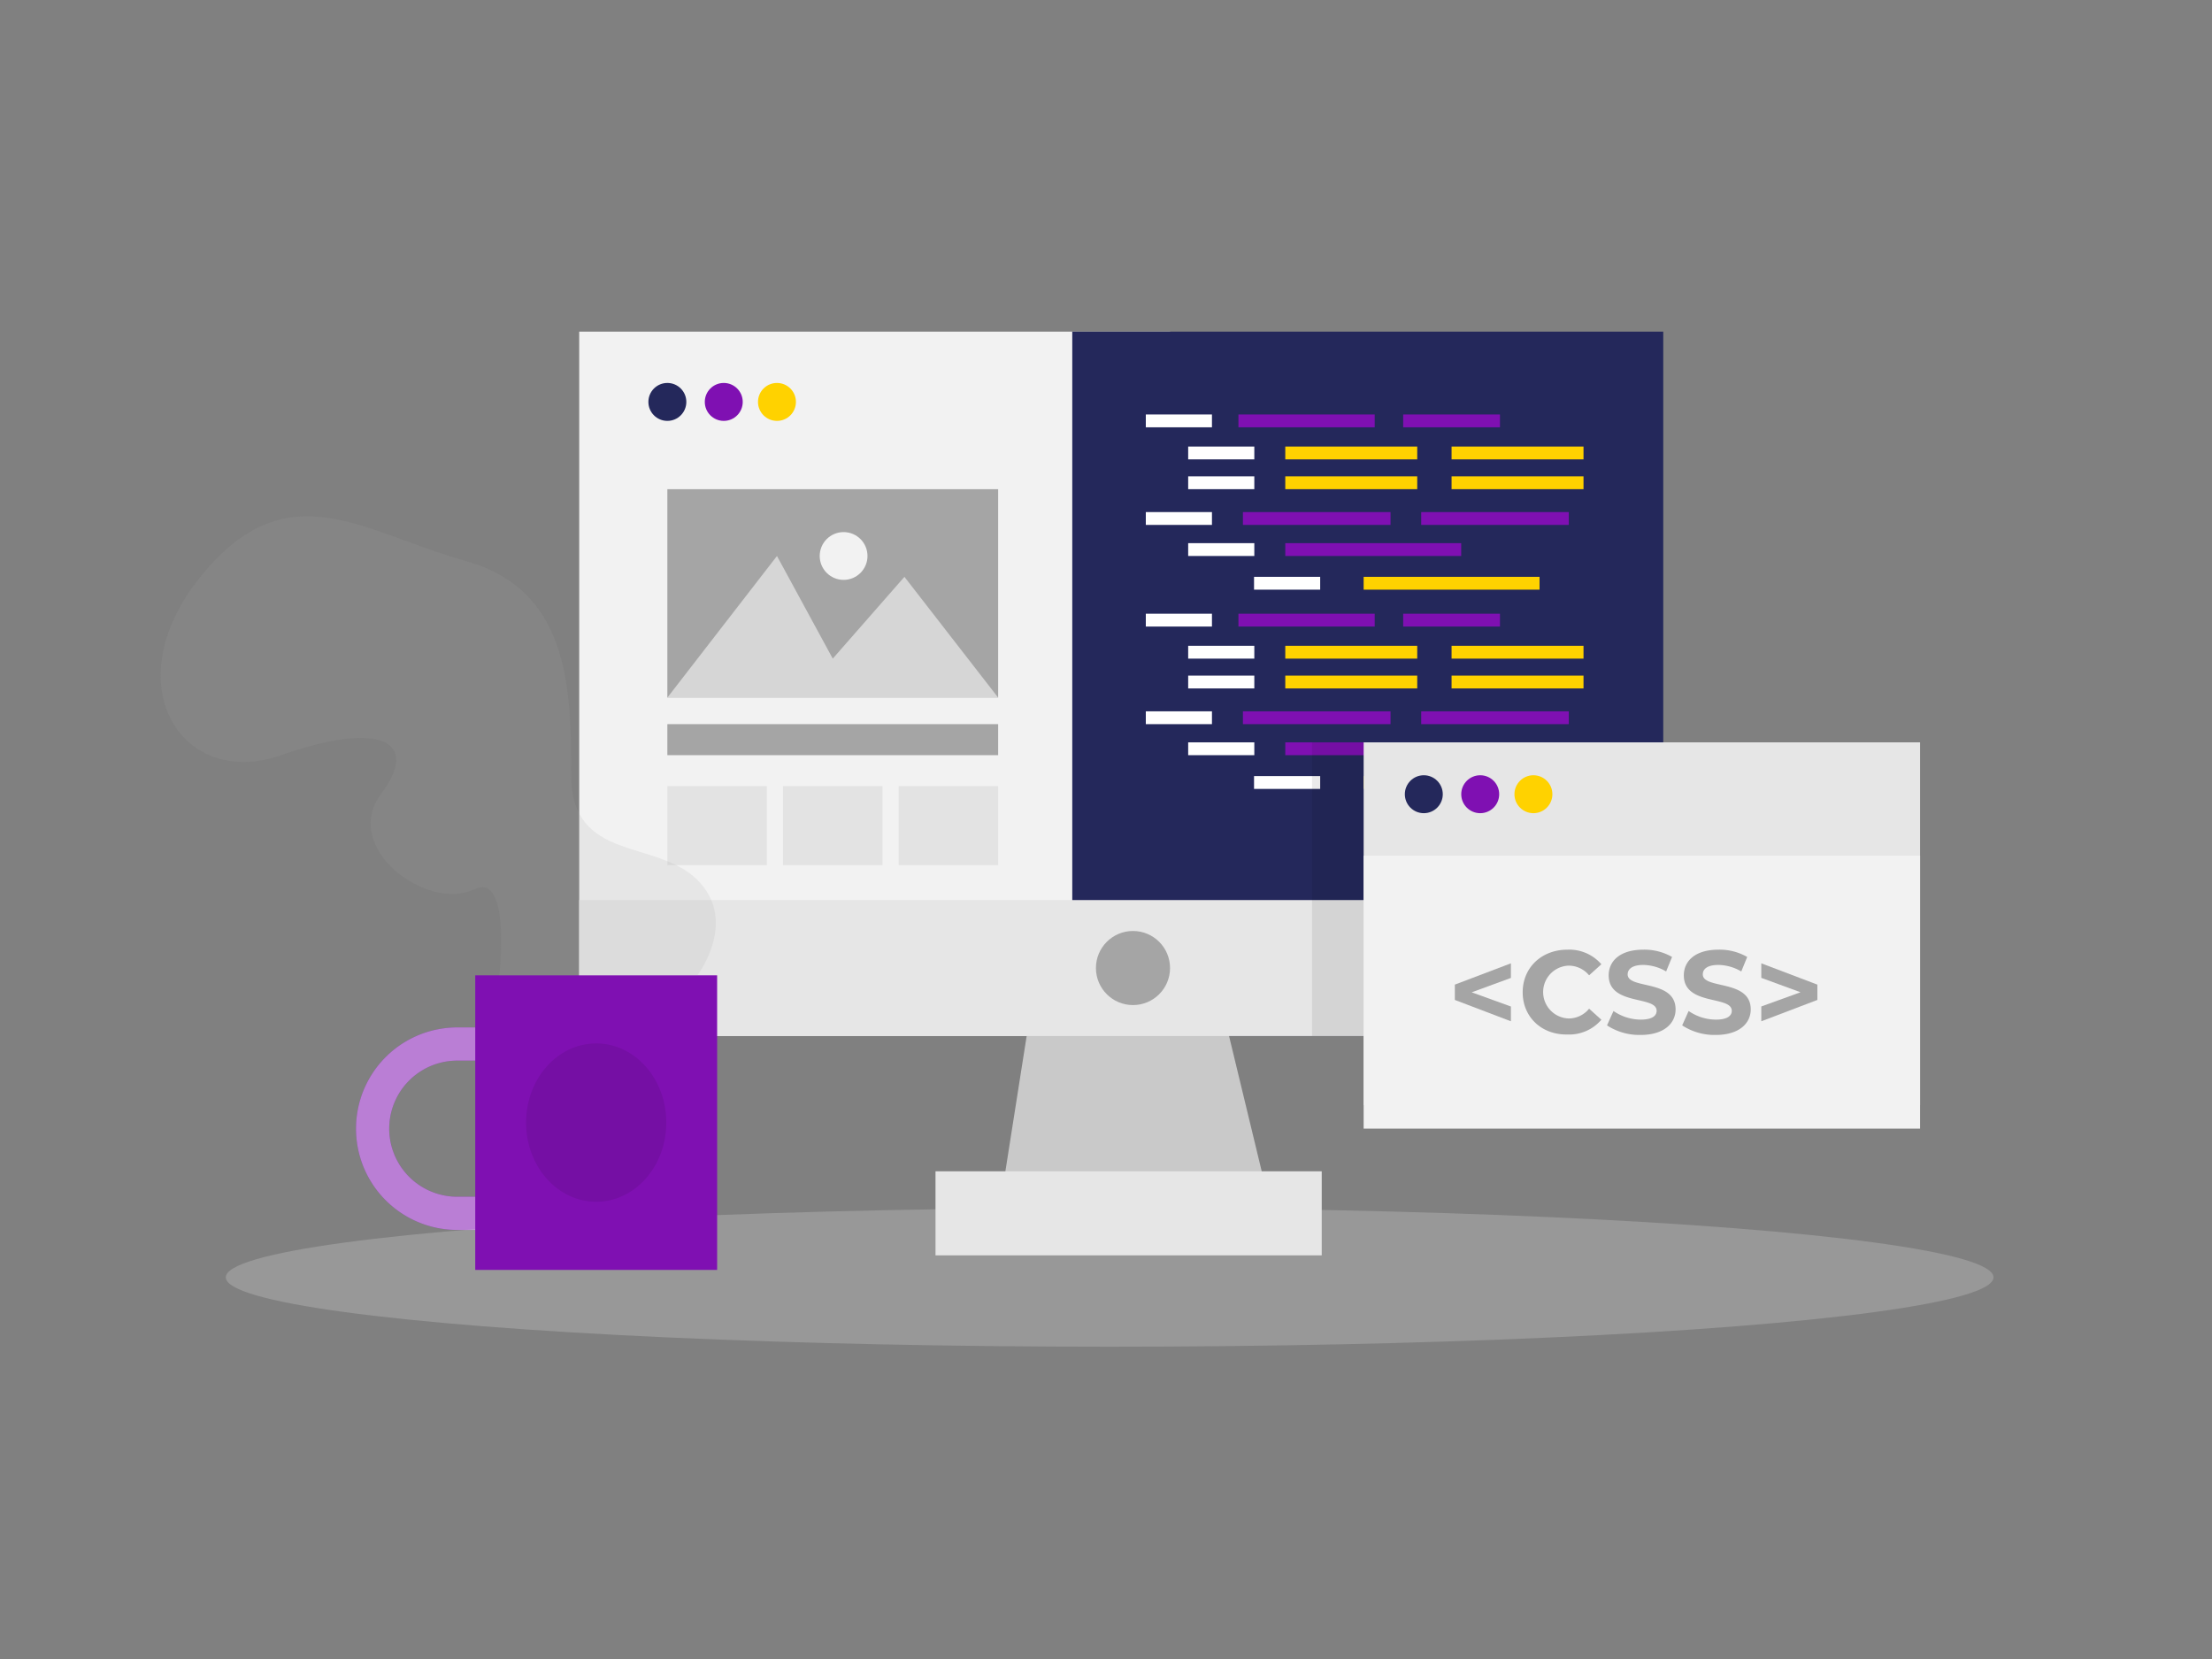 <svg id="Layer_1" data-name="Layer 1" xmlns="http://www.w3.org/2000/svg" viewBox="0 0 400 300"><rect x="0" y="0" width="400" height="300" fill="#808080" stroke="none"/><path d="M107.49,222.41H82.69a18.31,18.31,0,1,1,0-36.62h24.8Zm-24.8-30.62a12.31,12.31,0,1,0,0,24.62h18.8V191.79Z" fill="#7f10b2"/><path d="M107.49,222.41H82.69a18.31,18.31,0,1,1,0-36.62h24.8Zm-24.8-30.62a12.31,12.31,0,1,0,0,24.62h18.8V191.79Z" fill="#fff" opacity="0.46"/><rect x="104.74" y="59.97" width="106.87" height="127.37" fill="#f2f2f2"/><rect x="193.9" y="59.97" width="106.87" height="127.37" fill="#24285b"/><polygon points="187.94 172.8 180.5 220.1 230.16 220.1 218.74 172.8 187.94 172.8" fill="#c9c9c9"/><ellipse cx="200.66" cy="230.98" rx="159.83" ry="12.55" fill="#e6e6e6" opacity="0.24"/><rect x="169.17" y="211.81" width="69.84" height="15.2" fill="#e6e6e6"/><circle cx="120.68" cy="72.68" r="3.43" fill="#24285b"/><circle cx="130.88" cy="72.68" r="3.43" fill="#7f10b2"/><circle cx="140.5" cy="72.68" r="3.43" fill="#ffd200"/><rect x="104.74" y="162.76" width="196.03" height="24.59" fill="#e6e6e6"/><circle cx="204.88" cy="175.05" r="6.7" fill="#a5a5a5"/><rect x="232.42" y="98.22" width="31.81" height="2.32" fill="#7f10b2"/><rect x="246.59" y="104.31" width="31.81" height="2.32" fill="#ffd200"/><rect x="224.76" y="92.6" width="26.69" height="2.32" fill="#7f10b2"/><rect x="257" y="92.6" width="26.69" height="2.32" fill="#7f10b2"/><rect x="232.42" y="86.14" width="23.86" height="2.32" fill="#ffd200"/><rect x="262.49" y="86.14" width="23.86" height="2.32" fill="#ffd200"/><rect x="214.86" y="98.22" width="11.96" height="2.32" fill="#fff"/><rect x="226.77" y="104.31" width="11.96" height="2.32" fill="#fff"/><rect x="207.2" y="92.6" width="11.96" height="2.32" fill="#fff"/><rect x="207.2" y="74.95" width="11.96" height="2.32" fill="#fff"/><rect x="214.86" y="80.75" width="11.96" height="2.32" fill="#fff"/><rect x="232.42" y="80.75" width="23.86" height="2.32" fill="#ffd200"/><rect x="262.49" y="80.75" width="23.86" height="2.32" fill="#ffd200"/><rect x="214.86" y="86.14" width="11.96" height="2.32" fill="#fff"/><rect x="223.95" y="74.95" width="24.64" height="2.32" fill="#7f10b2"/><rect x="253.74" y="74.95" width="17.5" height="2.32" fill="#7f10b2"/><rect x="232.42" y="134.24" width="31.81" height="2.32" fill="#7f10b2"/><rect x="246.59" y="140.34" width="31.81" height="2.32" fill="#ffd200"/><rect x="224.76" y="128.63" width="26.69" height="2.32" fill="#7f10b2"/><rect x="257" y="128.63" width="26.69" height="2.32" fill="#7f10b2"/><rect x="232.42" y="122.17" width="23.86" height="2.32" fill="#ffd200"/><rect x="262.49" y="122.17" width="23.86" height="2.32" fill="#ffd200"/><rect x="214.86" y="134.24" width="11.96" height="2.32" fill="#fff"/><rect x="226.77" y="140.34" width="11.96" height="2.32" fill="#fff"/><rect x="207.2" y="128.63" width="11.96" height="2.32" fill="#fff"/><rect x="207.2" y="110.98" width="11.96" height="2.32" fill="#fff"/><rect x="214.86" y="116.78" width="11.96" height="2.32" fill="#fff"/><rect x="232.42" y="116.78" width="23.86" height="2.32" fill="#ffd200"/><rect x="262.49" y="116.78" width="23.86" height="2.32" fill="#ffd200"/><rect x="214.86" y="122.17" width="11.96" height="2.32" fill="#fff"/><rect x="223.95" y="110.98" width="24.64" height="2.32" fill="#7f10b2"/><rect x="253.74" y="110.98" width="17.5" height="2.32" fill="#7f10b2"/><rect x="246.59" y="134.24" width="100.62" height="65.61" fill="#e6e6e6"/><rect x="237.26" y="134.24" width="9.33" height="53.1" opacity="0.08"/><circle cx="257.47" cy="143.62" r="3.43" fill="#24285b"/><circle cx="267.67" cy="143.62" r="3.43" fill="#7f10b2"/><rect x="246.59" y="154.74" width="100.62" height="49.35" fill="#f2f2f2"/><circle cx="277.29" cy="143.62" r="3.43" fill="#ffd200"/><path d="M273.22,176.84l-7.09,2.6,7.09,2.57v2.67l-10.14-3.86v-2.77l10.14-3.85Z" fill="#a5a5a5"/><path d="M275.35,179.44c0-4.5,3.45-7.71,8.09-7.71a7.69,7.69,0,0,1,6.14,2.64l-2.22,2a4.79,4.79,0,0,0-3.75-1.75,4.78,4.78,0,0,0,0,9.55,4.75,4.75,0,0,0,3.75-1.77l2.22,2a7.66,7.66,0,0,1-6.16,2.67C278.8,187.15,275.35,183.93,275.35,179.44Z" fill="#a5a5a5"/><path d="M290.6,185.42l1.17-2.6a8.75,8.75,0,0,0,4.92,1.56c2.05,0,2.88-.68,2.88-1.6,0-2.79-8.67-.87-8.67-6.41,0-2.54,2-4.64,6.28-4.64a10,10,0,0,1,5.18,1.32l-1.07,2.62a8.4,8.4,0,0,0-4.13-1.18c-2,0-2.83.77-2.83,1.71,0,2.75,8.67.85,8.67,6.33,0,2.49-2.07,4.62-6.33,4.62A10.65,10.65,0,0,1,290.6,185.42Z" fill="#a5a5a5"/><path d="M304.19,185.42l1.17-2.6a8.75,8.75,0,0,0,4.92,1.56c2.05,0,2.88-.68,2.88-1.6,0-2.79-8.67-.87-8.67-6.41,0-2.54,2-4.64,6.28-4.64a10,10,0,0,1,5.18,1.32l-1.07,2.62a8.4,8.4,0,0,0-4.13-1.18c-2.05,0-2.83.77-2.83,1.71,0,2.75,8.67.85,8.67,6.33,0,2.49-2.07,4.62-6.33,4.62A10.65,10.65,0,0,1,304.19,185.42Z" fill="#a5a5a5"/><path d="M328.64,178.05v2.77l-10.14,3.86V182l7.09-2.57-7.09-2.6V174.2Z" fill="#a5a5a5"/><rect x="120.68" y="88.46" width="59.82" height="37.69" fill="#a5a5a5"/><rect x="120.68" y="142.16" width="17.99" height="14.29" fill="#c9c9c9" opacity="0.36"/><rect x="141.59" y="142.16" width="17.99" height="14.29" fill="#c9c9c9" opacity="0.36"/><rect x="162.51" y="142.16" width="17.99" height="14.29" fill="#c9c9c9" opacity="0.36"/><polygon points="120.68 126.15 140.5 100.54 150.59 119.1 163.55 104.31 180.5 126.15 120.68 126.15" fill="#fff" opacity="0.54"/><circle cx="152.55" cy="100.54" r="4.32" fill="#f2f2f2"/><rect x="120.68" y="130.95" width="59.82" height="5.61" fill="#a5a5a5"/><rect x="85.94" y="176.37" width="43.74" height="53.27" fill="#7f10b2"/><ellipse cx="107.81" cy="203" rx="12.68" ry="14.32" opacity="0.08"/><path d="M126.11,176.37s7.49-9.8,0-17.25-22.81-3.18-22.81-18.93-.34-33.5-19.07-38.75-32.34-16.58-48,2.87-3.4,38.58,14.64,32.25,25.19-2.51,18,7.06,8.18,21.34,17,17.17c6.55-3.08,4.42,15.58,4.42,15.58Z" fill="#a5a5a5" opacity="0.15"/></svg>